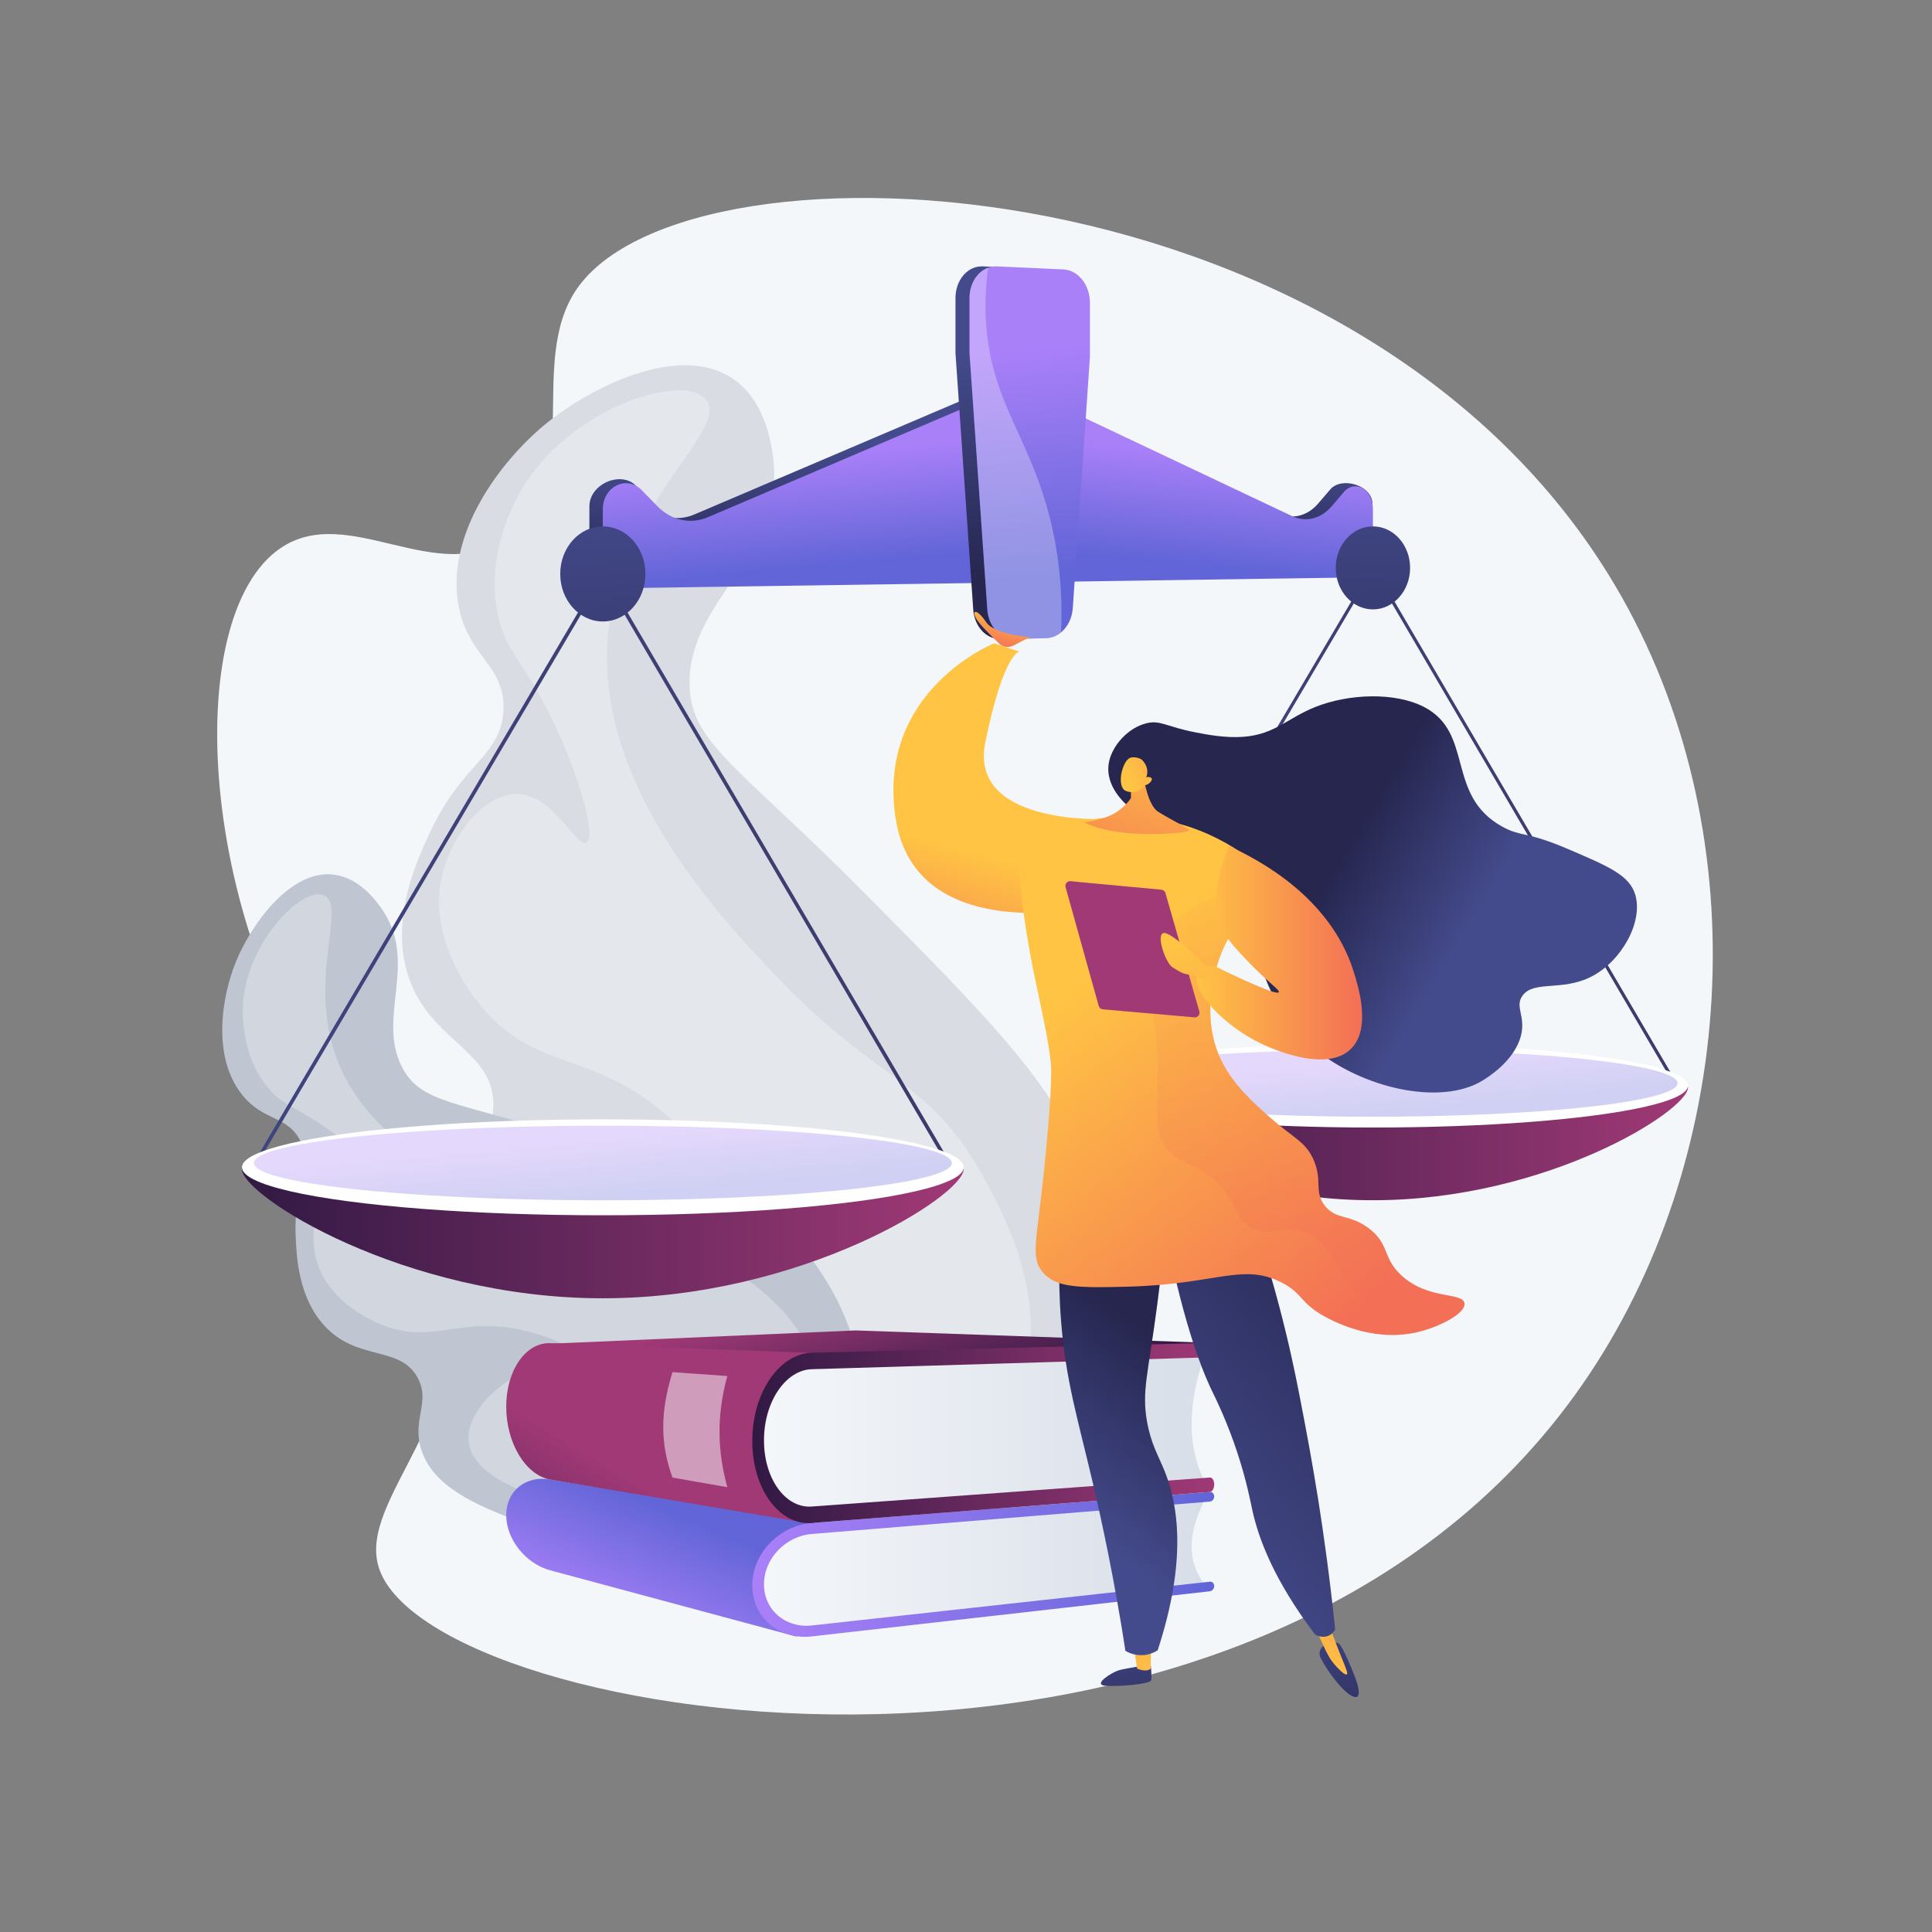 <?xml version="1.0" encoding="utf-8"?>
<!-- Generator: Adobe Illustrator 19.0.0, SVG Export Plug-In . SVG Version: 6.00 Build 0)  -->
<svg version="1.1" id="Illustration" xmlns="http://www.w3.org/2000/svg" xmlns:xlink="http://www.w3.org/1999/xlink" x="0px"
	 y="0px" viewBox="0 0 3710 3710" style="enable-background:new 0 0 3710 3710;" xml:space="preserve">
<rect x="0" y="0" width="3710" height="3710" fill="#808080" stroke="none"/>
<style type="text/css">
	.st0{fill:#F4F7FA;}
	.st1{fill:#D9DDE3;}
	.st2{opacity:0.3;fill:#FFFFFF;}
	.st3{fill:#BFC6D1;}
	.st4{fill:url(#SVGID_1_);}
	.st5{fill:url(#SVGID_2_);}
	.st6{fill:url(#SVGID_3_);}
	.st7{fill:url(#SVGID_4_);}
	.st8{fill:url(#SVGID_5_);}
	.st9{fill:url(#SVGID_6_);}
	.st10{fill:url(#SVGID_7_);}
	.st11{opacity:0.5;fill:#FFFFFF;}
	.st12{fill:url(#SVGID_8_);}
	.st13{fill:url(#SVGID_9_);}
	.st14{fill:url(#SVGID_10_);}
	.st15{fill:url(#SVGID_11_);}
	.st16{fill:url(#SVGID_12_);}
	.st17{fill:url(#SVGID_13_);}
	.st18{fill:#FFFFFF;}
	.st19{opacity:0.3;fill:url(#SVGID_14_);}
	.st20{fill:url(#SVGID_15_);}
	.st21{fill:url(#SVGID_16_);}
	.st22{fill:url(#SVGID_17_);}
	.st23{opacity:0.3;fill:url(#SVGID_18_);}
	.st24{fill:url(#SVGID_19_);}
	.st25{fill:url(#SVGID_20_);}
	.st26{fill:url(#SVGID_21_);}
	.st27{opacity:0.3;}
	.st28{fill:url(#SVGID_22_);}
	.st29{fill:url(#SVGID_23_);}
	.st30{fill:url(#SVGID_24_);}
	.st31{fill:url(#SVGID_25_);}
	.st32{fill:url(#SVGID_26_);}
	.st33{fill:url(#SVGID_27_);}
	.st34{fill:url(#SVGID_28_);}
	.st35{fill:url(#SVGID_29_);}
	.st36{opacity:0.3;fill:url(#SVGID_30_);}
	.st37{fill:url(#SVGID_31_);}
	.st38{fill:url(#SVGID_32_);}
	.st39{fill:url(#SVGID_33_);}
	.st40{fill:url(#SVGID_34_);}
	.st41{fill:url(#SVGID_35_);}
	.st42{fill:url(#SVGID_36_);}
	.st43{fill:url(#SVGID_37_);}
	.st44{opacity:0.3;fill:url(#SVGID_38_);}
	.st45{fill:url(#SVGID_39_);}
</style>
<g>
	<path class="st0" d="M1107.4,555.2c-96.5,140.6,16.6,368.6-126.5,474.3c-139.3,102.9-310.5-65.8-441.8,22.8
		C344.4,1183.8,380,1785.2,664.8,2158.9c85.6,112.4,157.2,156.1,188.9,283.2c68.1,272.9-171.1,435.3-125.6,570.2
		c102.5,303.9,1678.6,559,2311-354.4c295.4-426.6,339.5-1042.6,75.7-1510.5C2637.8,302,1323.9,239.7,1107.4,555.2z"/>
	<g>
		<path class="st1" d="M1688.1,2969.5c64.6-5.1,173.3-13.6,268.3-91.7c172.7-142,187.9-421.7,132.1-614.2
			c-47.9-165.4-176-294.4-432.2-552.6c-241.3-243.1-332.8-285.3-332.2-400.7c0.8-164.6,187.5-245.4,159.8-437.4
			c-3.3-23-14.7-102.2-74.6-144.4c-102.6-72.3-275.3,14.4-363.4,87.2c-84.9,70.2-190.7,209.7-165.4,347.2
			c18.3,99.7,89.9,113.6,86.2,200.7c-3.7,87.6-77.2,99.9-139.4,231.5c-24.8,52.6-74.7,158.2-47.6,264.6
			c35.1,137.7,167.2,152.3,167.7,260.4c0.4,78.1-68.5,96-86.4,182.4c-23.5,113.7,67.2,221.1,143.8,309.5
			C1095.3,2716.1,1338.7,2997,1688.1,2969.5z"/>
		<path class="st2" d="M1355.3,766.8c50.1,58.4-174.7,204.1-189,468.5c-15.3,284.5,222.4,532.7,332.3,647.5
			c187.5,195.8,289.8,190.5,393.4,383.6c41,76.4,126.4,235.7,67.6,411.4c-5.5,16.3-69,197.5-232.9,249.1
			c-185.9,58.5-359.5-94.1-509-225.6c-90.4-79.5-270.9-238.2-226.3-350.7c27.3-68.8,132.4-104.4,210.9-102.4
			c112,2.8,185.2,82.6,199.4,66.4c12.9-14.5-34.1-93.2-108.5-161.6c-148.9-136.9-255.6-92.7-361.7-211.7
			c-12.9-14.4-113.2-130.3-82.6-260.2c17.6-74.9,79.1-156.4,142.7-156.4c71.9,0,115.2,104.3,134.6,93.7
			c18.5-10.2-9.9-111.7-52.5-207.9c-62.6-141.3-103.7-153.2-119.1-236.5c-23.4-127,47.3-235.4,57.7-250.9
			C1109.5,778.4,1312.5,716.9,1355.3,766.8z"/>
	</g>
	<g>
		<path class="st3" d="M1504.5,2916.5c36.6-23.2,98.1-62.3,129.9-138.1c57.8-137.9-20.4-307.9-113.3-404.2
			c-79.8-82.7-195.7-118.9-427.5-191.3c-218.3-68.2-285.5-64.5-321.2-132.9c-50.8-97.5,34.3-203.6-41.9-308.4
			c-9.1-12.6-40.5-55.8-89.1-62c-83.1-10.6-158.2,94.6-187.5,165.1c-28.3,68-47.3,183.5,10.5,256.9c41.9,53.2,88.5,39,113.5,91.6
			c25.1,52.9-14.5,83.2-10.2,180.4c1.7,38.8,5.1,116.8,54.4,171.2c63.6,70.4,146.3,37.7,180.2,101.4c24.5,46-10.6,78.1,5.8,134.7
			c21.5,74.5,108.6,109.7,181.4,137.9C1075.2,2952.2,1306.6,3042,1504.5,2916.5z"/>
		<path class="st2" d="M621.5,1719.1c47.8,18.8-39.6,175.3,34.3,335.9c79.6,172.9,297.4,245.2,398.1,278.7
			c171.8,57,230.6,21.9,352,103.6c48,32.3,148.1,99.7,168.1,221.9c1.9,11.4,20.7,138.3-60,220c-91.6,92.7-241.7,56.8-371.1,25.9
			c-78.2-18.7-234.3-56-243-136.4c-5.3-49.1,45.7-103.1,92.7-126.5c67.1-33.4,135.1-9.1,138.6-23.1c3.1-12.6-49.2-44.4-114.5-61.6
			c-130.6-34.3-179.9,25.2-279.7-12c-12.1-4.5-107.5-41.6-129.9-127.9c-12.9-49.8-2-117.2,35.6-137c42.5-22.5,100.6,25.6,108.7,13.3
			c7.8-11.8-40.6-62.9-95.8-106.4c-81-63.9-109.1-58.1-144-102.5c-53.4-67.7-45.4-153.9-44.1-166.3
			C479.9,1802.8,580.7,1703,621.5,1719.1z"/>
	</g>
	<g>
		<linearGradient id="SVGID_1_" gradientUnits="userSpaceOnUse" x1="1732.35" y1="2734.775" x2="1652.714" y2="2458.391">
			<stop  offset="0" style="stop-color:#311944"/>
			<stop  offset="0.555" style="stop-color:#6F2B60"/>
			<stop  offset="1" style="stop-color:#A03976"/>
		</linearGradient>
		<polygon class="st4" points="1059.2,2580.2 1643.1,2554.8 2315.9,2578.4 1652.2,2723.4 		"/>
		<g>
			<linearGradient id="SVGID_2_" gradientUnits="userSpaceOnUse" x1="1198.365" y1="3137.315" x2="1300.802" y2="2904.32">
				<stop  offset="0" style="stop-color:#AA80F9"/>
				<stop  offset="0.996" style="stop-color:#6165D7"/>
			</linearGradient>
			<path class="st5" d="M1529.7,3142.8l-473-127.3c-47.6-12.8-84.6-60-84.6-105.8v-0.5c0-45.8,37-76.5,84.6-68.1l507.3,83
				L1529.7,3142.8z"/>
			<g>
				<linearGradient id="SVGID_3_" gradientUnits="userSpaceOnUse" x1="1465.245" y1="3003.669" x2="2316.673" y2="3003.669">
					<stop  offset="0" style="stop-color:#F4F7FA"/>
					<stop  offset="0.996" style="stop-color:#D8DEE8"/>
				</linearGradient>
				<path class="st6" d="M2316.7,3047.2l-764.2,85.3c-47.9,5.3-87.2-28-87.2-74.6v-31.6c0-46.6,39.4-87.5,87.2-91.3l764.2-60.8
					C2282.9,2937.2,2275.1,2996,2316.7,3047.2z"/>
				<linearGradient id="SVGID_4_" gradientUnits="userSpaceOnUse" x1="1444.698" y1="3004.072" x2="2331.646" y2="3004.072">
					<stop  offset="0" style="stop-color:#AA80F9"/>
					<stop  offset="0.996" style="stop-color:#6165D7"/>
				</linearGradient>
				<path class="st7" d="M2323.3,3055.7l-764.5,86.7c-62.4,7.1-114.2-36.6-114.2-97.6v-0.7c0-61,51.7-114.6,114.2-119.5l764.5-59.6
					c4.6-0.4,8.3,3.5,8.3,8.6c0,5.1-3.7,9.5-8.3,9.9l-764.5,62.2c-50.2,4.1-91.7,47.3-91.7,96.3v0.7c0,49,41.5,84.2,91.7,78.7
					l764.5-84.1c4.6-0.5,8.3,3.2,8.3,8.3C2331.6,3050.6,2327.9,3055.2,2323.3,3055.7z"/>
			</g>
		</g>
		<g>
			<linearGradient id="SVGID_5_" gradientUnits="userSpaceOnUse" x1="983.188" y1="3250.19" x2="1224.438" y2="2849.667">
				<stop  offset="0" style="stop-color:#311944"/>
				<stop  offset="0.555" style="stop-color:#6F2B60"/>
				<stop  offset="1" style="stop-color:#A03976"/>
			</linearGradient>
			<path class="st8" d="M1549.5,2924.7l-492.8-83.5c-47.6-8.4-84.6-70.8-84.6-139.6v-0.8c0-68.7,37-123.3,84.6-121.5l522.8,19.4
				L1549.5,2924.7z"/>
			<g>
				<linearGradient id="SVGID_6_" gradientUnits="userSpaceOnUse" x1="1465.245" y1="2749.175" x2="2316.673" y2="2749.175">
					<stop  offset="0" style="stop-color:#F4F7FA"/>
					<stop  offset="0.996" style="stop-color:#D8DEE8"/>
				</linearGradient>
				<path class="st9" d="M2316.7,2851.7l-721.4,54.4c-71.1,5.4-130-46.9-130-116.9v-47.5c0-70,58.9-128.3,130-130.2l721.4-19.7
					C2282.7,2686.2,2275.2,2774.5,2316.7,2851.7z"/>
				<linearGradient id="SVGID_7_" gradientUnits="userSpaceOnUse" x1="1444.698" y1="2751.801" x2="2331.646" y2="2751.801">
					<stop  offset="0" style="stop-color:#311944"/>
					<stop  offset="0.555" style="stop-color:#6F2B60"/>
					<stop  offset="1" style="stop-color:#A03976"/>
				</linearGradient>
				<path class="st10" d="M2323.3,2865l-764.5,59.6c-62.4,4.9-114.2-65.6-114.2-157.1v-1c0-91.5,51.7-167.3,114.2-168.8l764.5-19
					c4.6-0.1,8.3,6,8.3,13.6s-3.7,13.9-8.3,14.1l-764.5,22.9c-50.2,1.5-91.7,62.6-91.7,136.1v1c0,73.5,41.5,130.3,91.7,126.6
					l764.5-55.7c4.6-0.3,8.3,5.6,8.3,13.2C2331.6,2858.2,2327.9,2864.7,2323.3,2865z"/>
			</g>
		</g>
		<path class="st11" d="M1396.7,2855.8l-105.3-18.4c-24.6-67.1-22.8-128.8,0-202.5l105.3,7.5
			C1375.1,2719.9,1378.4,2790.2,1396.7,2855.8z"/>
	</g>
	<g>
		<g>
			<linearGradient id="SVGID_8_" gradientUnits="userSpaceOnUse" x1="1503.949" y1="866.823" x2="1523.732" y2="1086.903">
				<stop  offset="0" style="stop-color:#444B8C"/>
				<stop  offset="0.996" style="stop-color:#26264F"/>
			</linearGradient>
			<path class="st12" d="M1889,1113.6l-757.2,11.1V972.4c0-43.3,60.8-68.9,89.2-39.8l15.8,34.5c26.3,26.9,63.5,34.9,96.4,20.9
				L1889,751V1113.6z"/>
			
				<linearGradient id="SVGID_9_" gradientUnits="userSpaceOnUse" x1="-3815.486" y1="863.451" x2="-3795.85" y2="1081.899" gradientTransform="matrix(-1 0 0 1 -1516.475 0)">
				<stop  offset="0" style="stop-color:#444B8C"/>
				<stop  offset="0.996" style="stop-color:#26264F"/>
			</linearGradient>
			<path class="st13" d="M1962.7,1112.5l647.8-9.5l25.2-134.4c0-37.3-59.5-54-81.1-28.9l-23.6,27.5c-20.4,23.7-49.5,31-75.6,18.6
				l-492.8-233.2V1112.5z"/>
		</g>
		<g>
			<linearGradient id="SVGID_10_" gradientUnits="userSpaceOnUse" x1="1529.811" y1="872.088" x2="1549.594" y2="1092.168">
				<stop  offset="0" style="stop-color:#AA80F9"/>
				<stop  offset="0.996" style="stop-color:#6165D7"/>
			</linearGradient>
			<path class="st14" d="M1914.8,1118.9l-757.2,11.1V977.7c0-43.3,45.8-65.8,74.3-36.8l30.8,31.5c26.3,26.9,63.5,34.9,96.4,20.9
				l555.8-237V1118.9z"/>
			
				<linearGradient id="SVGID_11_" gradientUnits="userSpaceOnUse" x1="-3834.829" y1="868.13" x2="-3815.193" y2="1086.579" gradientTransform="matrix(-1 0 0 1 -1516.475 0)">
				<stop  offset="0" style="stop-color:#AA80F9"/>
				<stop  offset="0.996" style="stop-color:#6165D7"/>
			</linearGradient>
			<path class="st15" d="M1988.6,1117.8l647.8-9.5V977.1c0-37.3-34.3-57.2-55.9-32.1l-23.6,27.5c-20.4,23.7-49.5,31-75.6,18.6
				l-492.8-233.2V1117.8z"/>
		</g>
		<g>
			<g>
				<linearGradient id="SVGID_12_" gradientUnits="userSpaceOnUse" x1="484.523" y1="1671.149" x2="1830.63" y2="1671.149">
					<stop  offset="0" style="stop-color:#40447E"/>
					<stop  offset="0.996" style="stop-color:#3C3B6B"/>
				</linearGradient>
				<polygon class="st16" points="1824.9,2247.2 1157.6,1109 490.2,2241.6 484.5,2237.5 1157.6,1095.1 1160.4,1100 1830.6,2243 				
					"/>
				<g>
					<linearGradient id="SVGID_13_" gradientUnits="userSpaceOnUse" x1="464.603" y1="2323.068" x2="1850.546" y2="2323.068">
						<stop  offset="0" style="stop-color:#311944"/>
						<stop  offset="0.555" style="stop-color:#6F2B60"/>
						<stop  offset="1" style="stop-color:#A03976"/>
					</linearGradient>
					<path class="st17" d="M1850.5,2245.1c0,50.9-310.3,248-693,248s-693-197.2-693-248c0-50.9,310.3-92.1,693-92.1
						S1850.5,2194.2,1850.5,2245.1z"/>
					<ellipse class="st18" cx="1157.6" cy="2241.6" rx="693" ry="92.1"/>
					<linearGradient id="SVGID_14_" gradientUnits="userSpaceOnUse" x1="1152.968" y1="2182.036" x2="1163.177" y2="2295.611">
						<stop  offset="0" style="stop-color:#AA80F9"/>
						<stop  offset="0.996" style="stop-color:#6165D7"/>
					</linearGradient>
					<ellipse class="st19" cx="1157.6" cy="2233.3" rx="670.2" ry="71.6"/>
				</g>
				<linearGradient id="SVGID_15_" gradientUnits="userSpaceOnUse" x1="1150.57" y1="922.288" x2="1185.065" y2="1807.627">
					<stop  offset="0" style="stop-color:#444B8C"/>
					<stop  offset="0.996" style="stop-color:#26264F"/>
				</linearGradient>
				<ellipse class="st20" cx="1157.6" cy="1102.1" rx="81.8" ry="91.3"/>
			</g>
			<g>
				<linearGradient id="SVGID_16_" gradientUnits="userSpaceOnUse" x1="2048.845" y1="1587.281" x2="3224.01" y2="1587.281">
					<stop  offset="0" style="stop-color:#40447E"/>
					<stop  offset="0.996" style="stop-color:#3C3B6B"/>
				</linearGradient>
				<polygon class="st21" points="3219,2090.2 2636.4,1096.5 2053.8,2085.3 2048.8,2081.7 2636.4,1084.4 2638.9,1088.6 3224,2086.5 
									"/>
				<g>
					<linearGradient id="SVGID_17_" gradientUnits="userSpaceOnUse" x1="2031.455" y1="2156.413" x2="3241.397" y2="2156.413">
						<stop  offset="0" style="stop-color:#311944"/>
						<stop  offset="0.555" style="stop-color:#6F2B60"/>
						<stop  offset="1" style="stop-color:#A03976"/>
					</linearGradient>
					<path class="st22" d="M3241.4,2088.3c0,44.4-270.9,216.5-605,216.5s-605-172.1-605-216.5c0-44.4,270.9-80.4,605-80.4
						S3241.4,2043.9,3241.4,2088.3z"/>
					<ellipse class="st18" cx="2636.4" cy="2084.8" rx="605" ry="80.4"/>
					<linearGradient id="SVGID_18_" gradientUnits="userSpaceOnUse" x1="2632.334" y1="2034.466" x2="2641.403" y2="2135.365">
						<stop  offset="0" style="stop-color:#AA80F9"/>
						<stop  offset="0.996" style="stop-color:#6165D7"/>
					</linearGradient>
					<ellipse class="st23" cx="2636.4" cy="2080" rx="585.1" ry="64.4"/>
				</g>
				<linearGradient id="SVGID_19_" gradientUnits="userSpaceOnUse" x1="2627.809" y1="869.288" x2="2657.922" y2="1642.197">
					<stop  offset="0" style="stop-color:#444B8C"/>
					<stop  offset="0.996" style="stop-color:#26264F"/>
				</linearGradient>
				<ellipse class="st24" cx="2636.4" cy="1090.5" rx="71.4" ry="79.7"/>
			</g>
		</g>
		<linearGradient id="SVGID_20_" gradientUnits="userSpaceOnUse" x1="1948.951" y1="667.437" x2="1988.393" y2="1106.226">
			<stop  offset="0" style="stop-color:#444B8C"/>
			<stop  offset="0.996" style="stop-color:#26264F"/>
		</linearGradient>
		<path class="st25" d="M2015.3,517.4l-127.8-5.9c-29-1.3-52.7,25.8-52.7,60.7v106l34.1,492.4c2.3,32.6,25,57.1,52.1,56.4l61.3-1.6
			c26.7-0.7,48.8-25.9,50.9-58l32.8-482.4V581.4C2066.1,547.3,2043.4,518.7,2015.3,517.4z"/>
		<linearGradient id="SVGID_21_" gradientUnits="userSpaceOnUse" x1="1975.873" y1="667.437" x2="2015.315" y2="1106.226">
			<stop  offset="0" style="stop-color:#AA80F9"/>
			<stop  offset="0.996" style="stop-color:#6165D7"/>
		</linearGradient>
		<path class="st26" d="M2042.2,517.4l-127.8-5.9c-29-1.3-52.7,25.8-52.7,60.7v106l34.1,492.4c2.3,32.6,25,57.1,52.1,56.4l61.3-1.6
			c26.7-0.7,48.8-25.9,50.9-58L2093,685V581.4C2093,547.3,2070.4,518.7,2042.2,517.4z"/>
		<g class="st27">
			<path class="st18" d="M2015.6,992.9c-39.4-154.3-110.4-219.1-121.7-367.6c-3-40.1-1-77.5,3.7-111.2c-20.7,7.5-35.7,30.3-35.7,58
				v106l34.1,492.4c2.3,32.6,25,57.1,52.1,56.4l61.3-1.6c10.4-0.3,20.1-4.3,28.2-11C2041.6,1120.7,2029.3,1046.6,2015.6,992.9z"/>
		</g>
	</g>
	<g>
		<linearGradient id="SVGID_22_" gradientUnits="userSpaceOnUse" x1="1896.803" y1="1643.722" x2="1805.996" y2="1973.162">
			<stop  offset="0" style="stop-color:#FFC444"/>
			<stop  offset="0.996" style="stop-color:#F36F56"/>
		</linearGradient>
		<path class="st28" d="M1909,1235.3c0,0-227.6,91.1-189,337.4c38.6,246.3,377.1,169,377.1,169l19.9-169c0,0-257.3,10.8-224.9-147.4
			c35.3-172.2,65.4-174.1,65.4-174.1L1909,1235.3z"/>
		<linearGradient id="SVGID_23_" gradientUnits="userSpaceOnUse" x1="2153.078" y1="3052.19" x2="2175.642" y2="3458.34">
			<stop  offset="0" style="stop-color:#444B8C"/>
			<stop  offset="0.996" style="stop-color:#26264F"/>
		</linearGradient>
		<path class="st29" d="M2209.6,3196.6c0,0,2.8,22.5,0.9,30c-1.9,7.5-67.2,13-89.3,10.3c-22.2-2.6,13.2-25.2,27.3-29.5
			C2162.6,3203.2,2209.6,3196.6,2209.6,3196.6z"/>
		<linearGradient id="SVGID_24_" gradientUnits="userSpaceOnUse" x1="2195.692" y1="3252.347" x2="2183.706" y2="2703.982">
			<stop  offset="0" style="stop-color:#FFC444"/>
			<stop  offset="0.996" style="stop-color:#F36F56"/>
		</linearGradient>
		<path class="st30" d="M2176.7,3159.2l6.9,45c0,0,17.5,7.9,26,0.1l0.9-47.1L2176.7,3159.2z"/>
		<linearGradient id="SVGID_25_" gradientUnits="userSpaceOnUse" x1="2561.469" y1="3029.508" x2="2584.032" y2="3435.642">
			<stop  offset="0" style="stop-color:#444B8C"/>
			<stop  offset="0.996" style="stop-color:#26264F"/>
		</linearGradient>
		<path class="st31" d="M2544.7,3157.1c0,0-13.9,10.3-10.2,22.6c3.7,12.3,36,61.6,59,75.6c23,14,15.8-15.2,9.1-33.3
			c-6.7-18.2-23.8-58.2-30.5-64.9C2565.5,3150.4,2544.7,3157.1,2544.7,3157.1z"/>
		<linearGradient id="SVGID_26_" gradientUnits="userSpaceOnUse" x1="2555.249" y1="3244.487" x2="2543.263" y2="2696.129">
			<stop  offset="0" style="stop-color:#FFC444"/>
			<stop  offset="0.996" style="stop-color:#F36F56"/>
		</linearGradient>
		<path class="st32" d="M2519.8,3107.7c6.7,18.7,13.1,34,18.2,45.3c11.1,25,17.2,34.4,24.1,42.6c6,7.1,20.3,22.2,24.1,19.7
			c3.9-2.6-6.5-21-26.6-74.9c-2.9-7.8-12.1-32.7-12.1-32.7l0,0H2519.8z"/>
		<linearGradient id="SVGID_27_" gradientUnits="userSpaceOnUse" x1="2021.592" y1="2895.936" x2="2249.328" y2="2590.289">
			<stop  offset="0" style="stop-color:#444B8C"/>
			<stop  offset="0.996" style="stop-color:#26264F"/>
		</linearGradient>
		<path class="st33" d="M2040,2327.8c-4.8,46.9-9.4,119.7-2.5,208.1c8.9,115.1,32,188,60.8,310.7c17.6,75,41.4,185.4,62.9,323.5
			c5,2.9,19.7,10.4,38.6,7.6c10.6-1.6,18.5-5.8,23.2-8.8c56.4-172.5,39.8-279.4,12.5-346c-11.6-28.4-25.7-50.8-33.2-94.4
			c-10-57.7,2.4-90,19.9-223.7c12.5-95.3,10.3-110,2-124.3C2191,2323.3,2089.2,2324.4,2040,2327.8z"/>
		<linearGradient id="SVGID_28_" gradientUnits="userSpaceOnUse" x1="2190.766" y1="2933.868" x2="2724.149" y2="2436.443">
			<stop  offset="0" style="stop-color:#444B8C"/>
			<stop  offset="0.996" style="stop-color:#26264F"/>
		</linearGradient>
		<path class="st34" d="M2234.3,2347.9c34.6,178.6,68.5,272.4,94.2,325.4c6.3,13.1,27.5,55.3,47.4,115.8
			c17.7,53.6,25.1,93,28.8,110.3c11.9,54.7,41.4,134.7,120.7,239.5c1,0.6,14.5,8.2,27.4,1.4c6.5-3.5,9.8-9,11.1-11.5
			c-10.4-100.2-22.3-184.4-32.6-249.4c-2.2-13.6-11.7-73.3-26.7-152.1c-5.9-30.8-14.4-76-24.7-122.4
			c-12.8-57.8-32.4-136.4-62.7-230.6C2356.3,2365.4,2295.3,2356.7,2234.3,2347.9z"/>
		
			<linearGradient id="SVGID_29_" gradientUnits="userSpaceOnUse" x1="2233.71" y1="2007.002" x2="2071.062" y2="1776.584" gradientTransform="matrix(0.914 -0.406 0.406 0.914 -44.324 868.35)">
			<stop  offset="0" style="stop-color:#444B8C"/>
			<stop  offset="0.996" style="stop-color:#26264F"/>
		</linearGradient>
		<path class="st35" d="M2282.5,1592.9c-27.5-6.9-74.8-8-113.4-42.1c-11.6-10.3-52.8-46.7-37.5-95.3c9.1-28.9,36.8-58.1,69-66.4
			c27.5-7.1,38.2,6.2,95.2,17.3c22.2,4.3,57.9,11.2,92.9,8.4c60-4.9,83.6-35.8,136.6-57c65.1-26,152.9-28.8,208.3-0.7
			c98.3,49.8,41.3,170,151.6,230.5c36.1,19.8,44.4,8.1,124.2,42.1c79.9,34.1,119.9,51.1,130.9,88.8c15.2,52.4-26.7,127.4-84.4,156.9
			c-56.4,28.8-110.3,6.6-132.2,36.5c-15.6,21.3,6.7,39.3-3.1,77.2c-12.6,48.9-65.8,81.1-74.4,86.3c-79.7,48.3-230.9,15-323.4-62.9
			C2355.8,1871.9,2432.2,1630.5,2282.5,1592.9z"/>
		<linearGradient id="SVGID_30_" gradientUnits="userSpaceOnUse" x1="2050.642" y1="2917.581" x2="2278.378" y2="2611.935">
			<stop  offset="0" style="stop-color:#444B8C"/>
			<stop  offset="0.996" style="stop-color:#26264F"/>
		</linearGradient>
		<path class="st36" d="M2235.6,2823c-11.6-28.4-25.7-50.8-33.2-94.4c-10-57.7,2.4-90,19.9-223.7c12.5-95.3,10.3-110,2-124.3
			c-18.1-31.1-56.4-44.8-95.5-50.5c0.5,2,1.1,4,1.5,6c20.5,93.7-57.8,150.9-22.5,254c17.4,50.8,45.2,62.4,51.7,121.4
			c6.1,55.2-15.9,66.7-11.2,116.9c7,75,60.3,93.1,74.2,150.6c9,37.3,1.4,91.9-64.4,170.9c1.1,6.8,2.2,13.6,3.3,20.6
			c5,2.9,19.7,10.4,38.6,7.6c10.6-1.6,18.5-5.8,23.2-8.8C2279.5,2996.4,2262.8,2889.5,2235.6,2823z"/>
		<linearGradient id="SVGID_31_" gradientUnits="userSpaceOnUse" x1="2085.439" y1="1883.035" x2="2591.363" y2="2547.061">
			<stop  offset="0" style="stop-color:#FFC444"/>
			<stop  offset="0.996" style="stop-color:#F36F56"/>
		</linearGradient>
		<path class="st37" d="M1967.8,1628c5.2-8,21.6-30.3,91.5-46.7c35-8.2,99.7-22.3,183-4.7c114.4,24.2,185.6,92.9,212.4,121.7
			c-22,14.3-82.5,57.9-112.5,140.6c-9.3,25.7-36.9,113.7,2.5,196.2c22.7,47.5,62.9,83.2,93.4,110.2c45.8,40.6,69.5,46.9,84.9,83.3
			c16.7,39.6-0.1,59,20.6,86.1c22.3,29.1,48.4,15.6,86.2,45.1c38.7,30.2,24.9,55,60.2,88.4c51.2,48.5,119.1,32.7,122.2,54.5
			c2.7,18.8-45.5,44.2-86.5,54.5c-81.2,20.4-151.9-13.9-173-24.4c-58.3-29.3-48.2-48.2-92.6-70.5c-74.4-37.4-125.2,4.2-294.7,8.5
			c-91.8,2.3-138.2,2.8-163.6-28.2c-23.2-28.4-11-59.5,2.9-193.5c0,0,0,0,0,0c4.5-44.8,13.9-138.5,13.9-191.9
			c0-31.6-10.9-83.1-32.8-186.3c-1.3-6.1-13.1-61.8-22.7-136.3C1954.5,1667.4,1955.7,1646.8,1967.8,1628z"/>
		<g class="st27">
			<linearGradient id="SVGID_32_" gradientUnits="userSpaceOnUse" x1="2392.96" y1="1569.361" x2="2523.325" y2="2366.591">
				<stop  offset="0" style="stop-color:#FFC444"/>
				<stop  offset="0.996" style="stop-color:#F36F56"/>
			</linearGradient>
			<path class="st38" d="M2690,2448.2c-35.2-33.4-21.5-58.2-60.2-88.4c-37.8-29.5-63.9-15.9-86.2-45.1
				c-20.8-27.1-3.9-46.5-20.6-86.1c-15.4-36.4-39.1-42.6-84.9-83.3c-30.5-27.1-70.7-62.7-93.4-110.2
				c-39.4-82.4-11.9-170.4-2.5-196.2c30-82.7,90.6-126.4,112.5-140.6c-2.1-2.3-4.6-4.9-7.3-7.6c-144.6,19.9-229,103.4-239.4,128.2
				c-24.1,57.2,14.1,78.2,15,243.2c0.5,78.9-8,110,17.5,142.9c29.3,37.6,63,26,105.3,75.2c32.5,37.8,27.3,61.8,57.7,77.7
				c32.6,17.1,53.4-2.8,90.3,5c61.5,13.1,74.7,84,115.3,122.8c30.7,29.3,87.6,49.9,199.7,27.8c2.6-3.8,3.8-7.5,3.3-10.9
				C2809,2480.9,2741.2,2496.6,2690,2448.2z"/>
		</g>
		<linearGradient id="SVGID_33_" gradientUnits="userSpaceOnUse" x1="2247.873" y1="1398.121" x2="2121.391" y2="1770.538">
			<stop  offset="0" style="stop-color:#FFC444"/>
			<stop  offset="0.996" style="stop-color:#F36F56"/>
		</linearGradient>
		<path class="st39" d="M2195.3,1487.2c0,0,7.3,58.3,28.8,71.7c21.5,13.4,56.3,30.8,60.1,35.5c3.8,4.7-133.3,19.5-201.3-14.8l0,0
			c22.4-4.7,28.5-6.4,28.5-6.4c6.1-1.7,17.4-4.9,28.8-11.4c7.7-4.4,20.2-13,31.6-29.3l-0.3-32.3L2195.3,1487.2z"/>
		<linearGradient id="SVGID_34_" gradientUnits="userSpaceOnUse" x1="2163.643" y1="1495.32" x2="2383.889" y2="1362.723">
			<stop  offset="0" style="stop-color:#FFC444"/>
			<stop  offset="0.996" style="stop-color:#F36F56"/>
		</linearGradient>
		<path class="st40" d="M2198.6,1507.9c0,0-14,19.3-36,11.2c-19.7-7.2-7.9-58.1,7.7-63.9c5.2-1.9,14.8-1.1,21.2,2.9
			c4.5,2.8,16.5,17.7,9.6,34.5c5-1.4,9.4-0.1,10.5,2.3c1.4,3.1-2.8,7.4-3.8,8.3C2204.4,1506.6,2200.4,1507.6,2198.6,1507.9z"/>
		<linearGradient id="SVGID_35_" gradientUnits="userSpaceOnUse" x1="1932.193" y1="1167.407" x2="1913.455" y2="1245.871">
			<stop  offset="0" style="stop-color:#FFC444"/>
			<stop  offset="0.996" style="stop-color:#F36F56"/>
		</linearGradient>
		<path class="st41" d="M1945.7,1239.8l32.1-16.4c0,0-67.9-4.3-84.3-28.9c-16.4-24.6-28.1-24.6-19.9-8.2c5.6,11.1,30,35.3,45.1,49.6
			C1926,1242.8,1936.8,1244.3,1945.7,1239.8z"/>
		<linearGradient id="SVGID_36_" gradientUnits="userSpaceOnUse" x1="2297.661" y1="1829.59" x2="2615.766" y2="1829.59">
			<stop  offset="0" style="stop-color:#FFC444"/>
			<stop  offset="0.996" style="stop-color:#F36F56"/>
		</linearGradient>
		<path class="st42" d="M2299.6,1870.2c-14.3,30.5,51.6,101.4,124.8,135.1c14.9,6.9,122.1,56.2,169.9,8.8
			c39.5-39.2,14-120.1,4.9-149.1c-44.7-142-181.8-214.2-239.3-240.2c-42.9,107.3-17.6,155.1-7.7,170c10.4,15.6,39.4,48.3,70.2,77.2
			c21.7,20.3,35.1,30.2,33.3,33.3c-2.3,3.9-27.6-3.5-126.3-51.5C2318.1,1855.6,2304.5,1859.8,2299.6,1870.2z"/>
		<g>
			<linearGradient id="SVGID_37_" gradientUnits="userSpaceOnUse" x1="2120.839" y1="2296.364" x2="2145.892" y2="2076.448">
				<stop  offset="0" style="stop-color:#311944"/>
				<stop  offset="0.555" style="stop-color:#6F2B60"/>
				<stop  offset="1" style="stop-color:#A03976"/>
			</linearGradient>
			<path class="st43" d="M2055.8,1692.2l174.5,16.3c3.7,0.3,6.7,2.9,7.7,6.4l65.1,227.4c1.7,6-3.1,11.9-9.4,11.3l-176-15.5
				c-3.7-0.3-6.8-2.9-7.8-6.5l-63.7-228.3C2044.7,1697.4,2049.5,1691.6,2055.8,1692.2z"/>
			<linearGradient id="SVGID_38_" gradientUnits="userSpaceOnUse" x1="2073.331" y1="2290.951" x2="2098.385" y2="2071.035">
				<stop  offset="0" style="stop-color:#311944"/>
				<stop  offset="0.555" style="stop-color:#6F2B60"/>
				<stop  offset="1" style="stop-color:#A03976"/>
			</linearGradient>
			<path class="st44" d="M2171.9,1888.9c-6.6-36,13.7-63.8-5.7-97.5c-20-34.7-55.1-28.8-80.3-57.4c-8-9.1-15.2-22-18.8-40.8
				l-11.3-1.1c-6.2-0.6-11.1,5.3-9.4,11.3l63.7,228.3c1,3.6,4.1,6.2,7.8,6.5l89.4,7.9C2184.5,1925.7,2175.1,1906,2171.9,1888.9z"/>
		</g>
		<linearGradient id="SVGID_39_" gradientUnits="userSpaceOnUse" x1="2273.546" y1="1815.255" x2="2362.143" y2="2357.061">
			<stop  offset="0" style="stop-color:#FFC444"/>
			<stop  offset="0.996" style="stop-color:#F36F56"/>
		</linearGradient>
		<path class="st45" d="M2324.5,1863.1c0,0-60.1-61.5-84.6-70.6c-24.5-9.1-2.8,55.8,11.5,64.9c14.3,9.1,19.9,12.6,31.1,14
			c11.2,1.4,11.2,1.4,11.2,1.4l14.7,7.8C2308.5,1880.7,2327.3,1878.4,2324.5,1863.1z"/>
	</g>
</g>
</svg>
